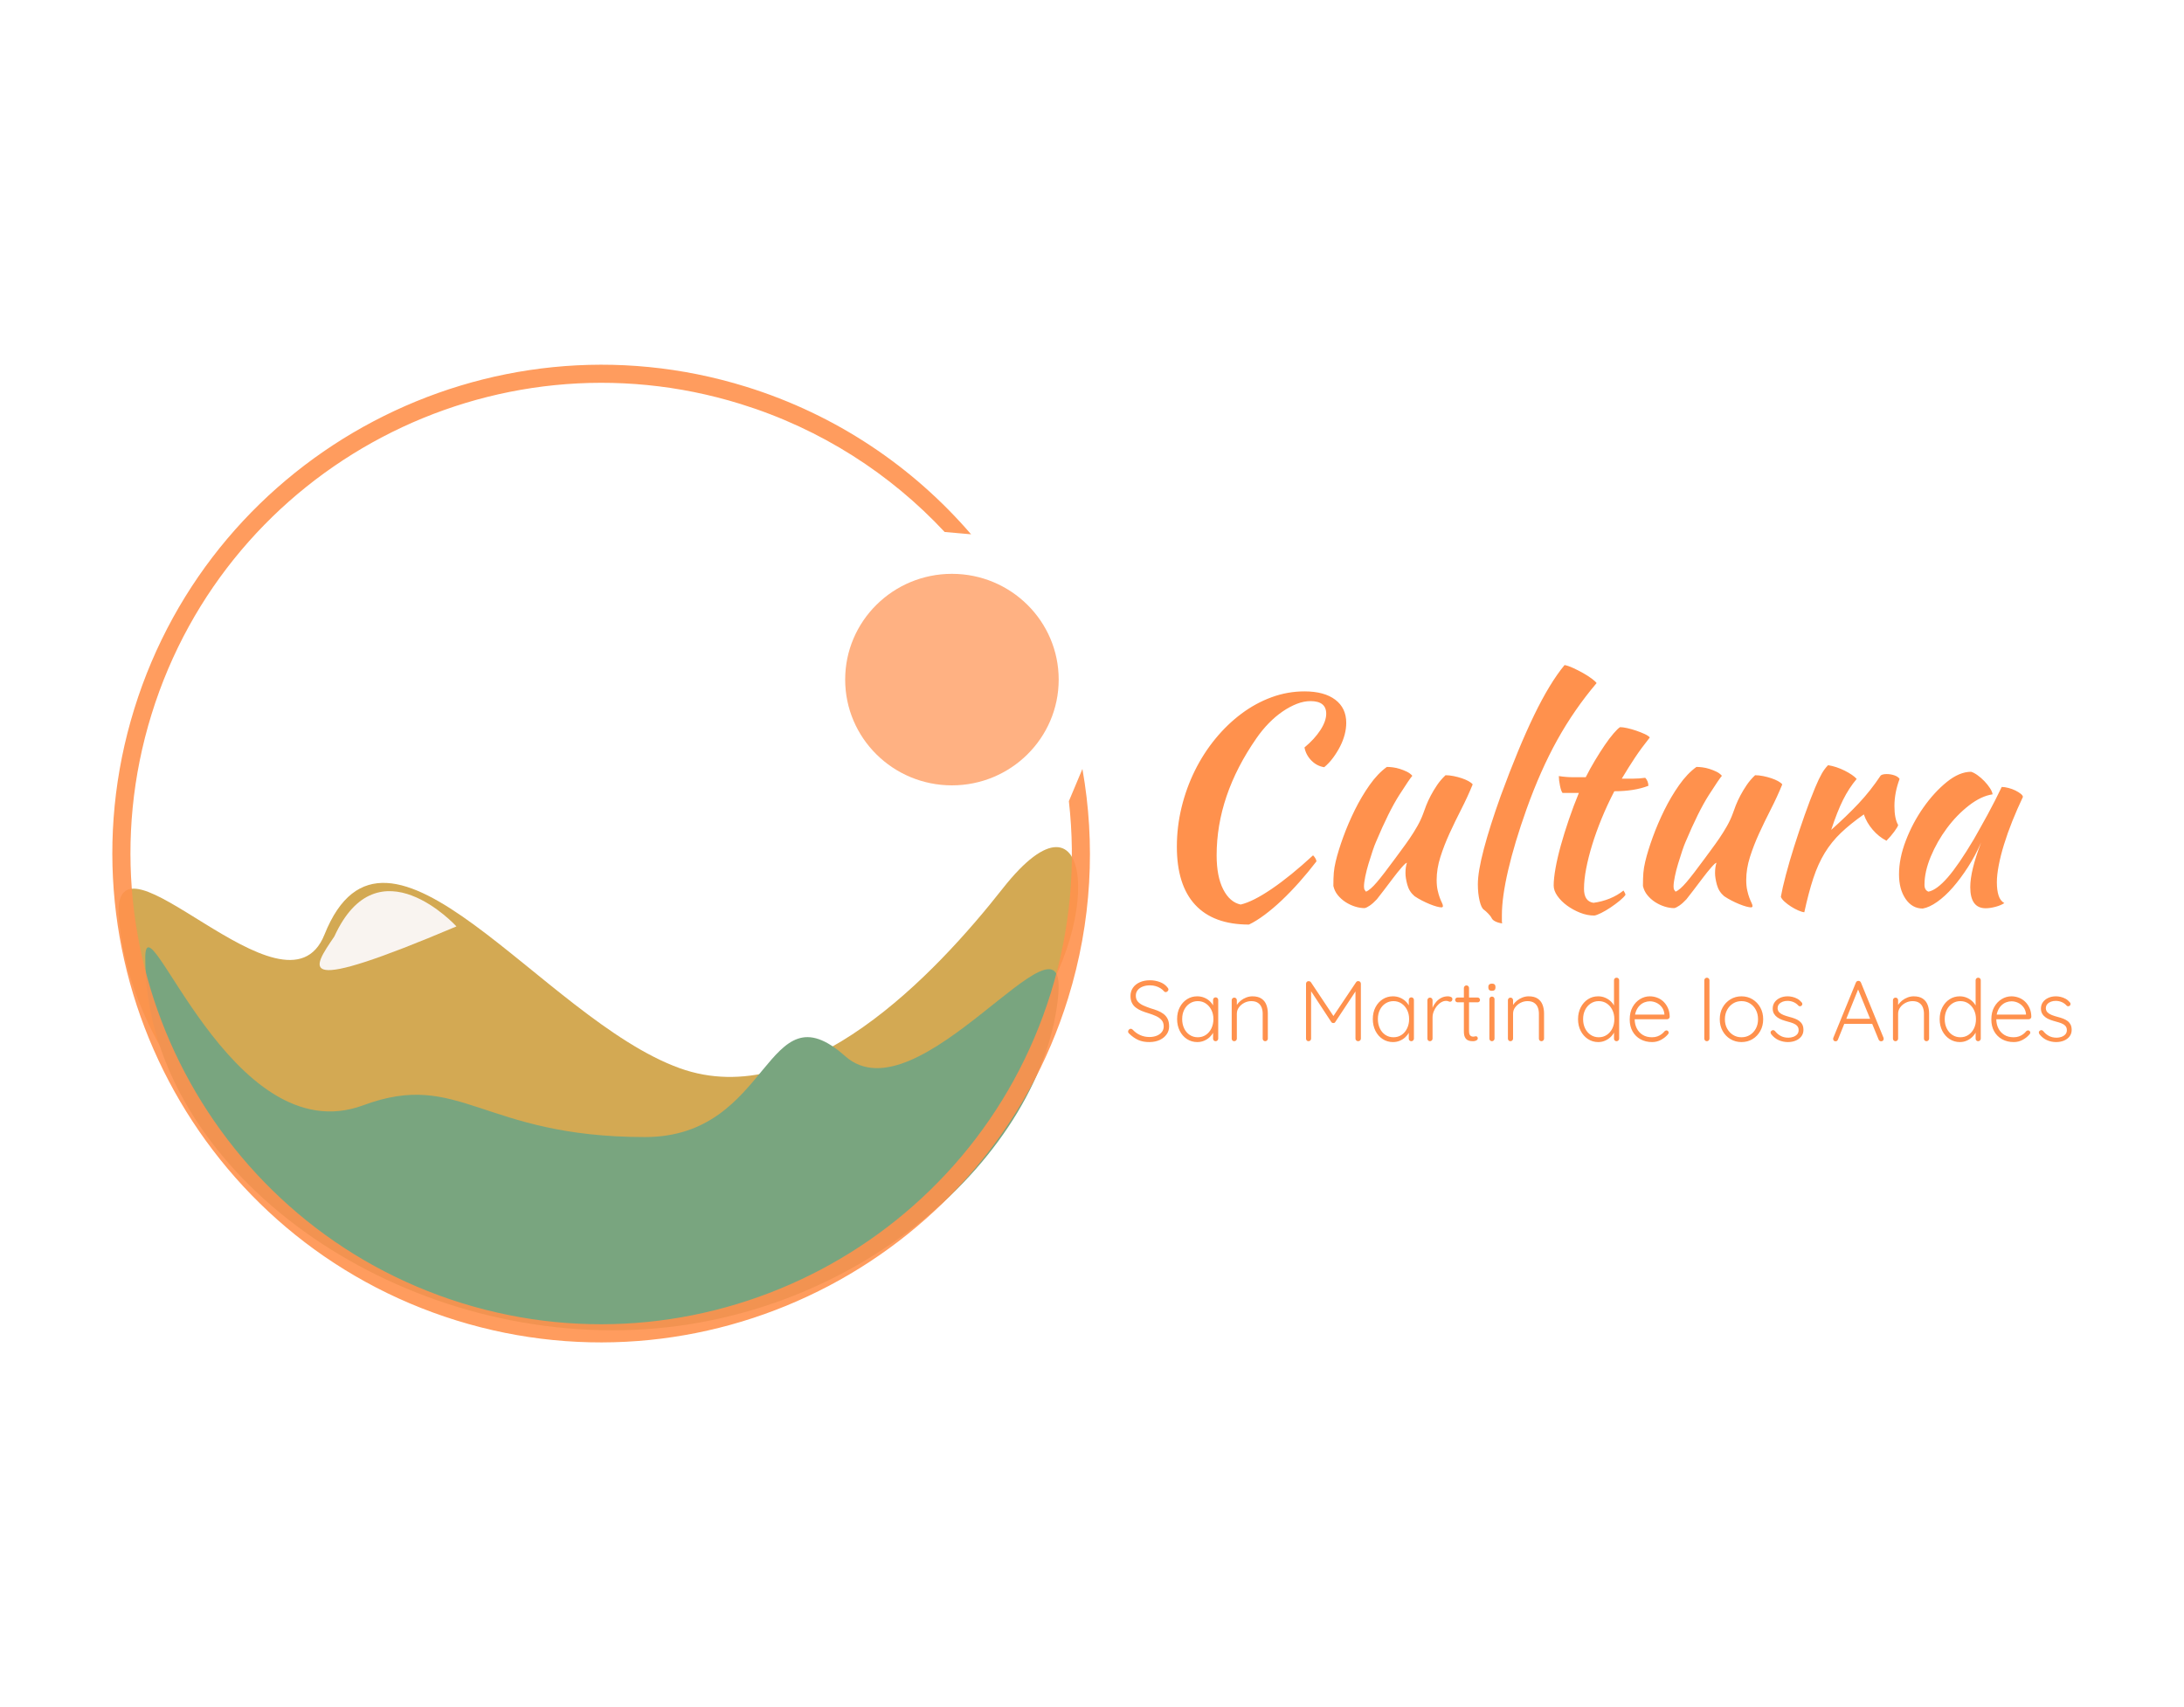 <?xml version="1.0" encoding="UTF-8" standalone="no"?><!-- Generator: Gravit.io --><svg xmlns="http://www.w3.org/2000/svg" xmlns:xlink="http://www.w3.org/1999/xlink" style="isolation:isolate" viewBox="0 0 458 358" width="458pt" height="358pt"><defs><clipPath id="_clipPath_k1EMVyZBDSMYDp06ik3upRyvNfZ8wkQZ"><rect width="458" height="358"/></clipPath></defs><g clip-path="url(#_clipPath_k1EMVyZBDSMYDp06ik3upRyvNfZ8wkQZ)"><g><g><path d=" M 24.92 192.423 C 27.754 228.747 69.013 269.993 121.848 269.993 C 174.684 269.993 185.299 252.052 214.272 216.247 C 231.593 194.84 229.569 161.78 210.261 186.35 C 196.281 204.126 168.75 233.479 142.522 224.002 C 113.637 213.577 81.07 163.425 68.039 196.004 C 59.941 216.234 23.212 170.598 24.92 192.423 Z " fill="rgb(200,148,40)" fill-opacity="0.8"/><path d=" M 221.965 208.263 C 219.232 241.374 179.428 278.975 128.465 278.975 C 77.502 278.975 30.462 242.854 30.462 200.887 C 30.462 187.122 48.39 242.095 76.187 231.783 C 96.493 224.256 101.01 238.451 135.259 238.451 C 161.993 238.451 160.387 206.53 177.239 221.485 C 192.523 235.048 223.597 188.362 221.952 208.263 L 221.965 208.263 Z " fill="rgb(121,165,127)"/><path d=" M 70.117 196.377 C 65.383 203.368 61.411 208.798 95.719 194.277 C 95.719 194.277 79.29 176.317 70.117 196.377 Z " fill="rgb(251,248,248)" fill-opacity="0.95"/><defs><filter id="BveCwTutkLDG6ELQrcC8MdhLqCbgl2xu" x="-200%" y="-200%" width="400%" height="400%" filterUnits="objectBoundingBox" color-interpolation-filters="sRGB"><feGaussianBlur xmlns="http://www.w3.org/2000/svg" in="SourceGraphic" stdDeviation="2.147"/><feOffset xmlns="http://www.w3.org/2000/svg" dx="0" dy="0" result="pf_100_offsetBlur"/><feFlood xmlns="http://www.w3.org/2000/svg" flood-color="#007F47" flood-opacity="0.65"/><feComposite xmlns="http://www.w3.org/2000/svg" in2="pf_100_offsetBlur" operator="in" result="pf_100_dropShadow"/><feBlend xmlns="http://www.w3.org/2000/svg" in="SourceGraphic" in2="pf_100_dropShadow" mode="normal"/></filter></defs><g filter="url(#BveCwTutkLDG6ELQrcC8MdhLqCbgl2xu)"><path d=" M 223.984 209.354 C 228.978 193.246 229.752 176.822 226.99 161.249 L 224.151 168.012 C 225.641 181.151 224.521 194.804 220.362 208.218 C 204.244 260.206 148.835 289.389 96.846 273.271 C 44.858 257.153 15.675 201.744 31.793 149.756 C 47.911 97.769 103.317 68.598 155.305 84.716 C 172.26 89.972 186.774 99.426 198.1 111.561 L 203.645 112.048 C 191.518 97.969 175.451 86.988 156.429 81.09 C 102.447 64.354 44.9 94.663 28.164 148.644 C 11.428 202.626 41.724 260.168 95.719 276.908 C 149.713 293.648 207.248 263.336 223.984 209.354 Z " fill="rgb(255,145,77)" fill-opacity="0.9"/></g><ellipse vector-effect="non-scaling-stroke" cx="199.627" cy="142.517" rx="22.388" ry="22.179" fill="rgb(255,145,77)" fill-opacity="0.7"/></g><g><defs><filter id="4kRfovoDUduszLjrt3zO8f1XYnUIygNd" x="-200%" y="-200%" width="400%" height="400%" filterUnits="objectBoundingBox" color-interpolation-filters="sRGB"><feGaussianBlur xmlns="http://www.w3.org/2000/svg" in="SourceGraphic" stdDeviation="1.288"/><feOffset xmlns="http://www.w3.org/2000/svg" dx="0" dy="0" result="pf_100_offsetBlur"/><feFlood xmlns="http://www.w3.org/2000/svg" flood-color="#007F47" flood-opacity="0.65"/><feComposite xmlns="http://www.w3.org/2000/svg" in2="pf_100_offsetBlur" operator="in" result="pf_100_dropShadow"/><feBlend xmlns="http://www.w3.org/2000/svg" in="SourceGraphic" in2="pf_100_dropShadow" mode="normal"/></filter></defs><g filter="url(#4kRfovoDUduszLjrt3zO8f1XYnUIygNd)"><path d=" M 246.797 177.549 L 246.797 177.549 L 246.797 177.549 Q 246.797 173.344 247.787 169.289 L 247.787 169.289 L 247.787 169.289 Q 248.777 165.234 250.577 161.599 L 250.577 161.599 L 250.577 161.599 Q 252.377 157.965 254.867 154.931 L 254.867 154.931 L 254.867 154.931 Q 257.357 151.897 260.327 149.675 L 260.327 149.675 L 260.327 149.675 Q 263.297 147.452 266.657 146.22 L 266.657 146.22 L 266.657 146.22 Q 270.017 144.989 273.557 144.989 L 273.557 144.989 L 273.557 144.989 Q 277.697 144.989 280.007 146.729 L 280.007 146.729 L 280.007 146.729 Q 282.317 148.469 282.317 151.589 L 282.317 151.589 L 282.317 151.589 Q 282.317 152.789 281.987 154.049 L 281.987 154.049 L 281.987 154.049 Q 281.657 155.309 281.027 156.539 L 281.027 156.539 L 281.027 156.539 Q 280.397 157.769 279.557 158.909 L 279.557 158.909 L 279.557 158.909 Q 278.717 160.049 277.697 160.889 L 277.697 160.889 L 277.697 160.889 Q 276.137 160.649 274.997 159.479 L 274.997 159.479 L 274.997 159.479 Q 273.857 158.309 273.557 156.749 L 273.557 156.749 L 273.557 156.749 Q 275.657 155.009 276.887 153.119 L 276.887 153.119 L 276.887 153.119 Q 278.117 151.229 278.117 149.669 L 278.117 149.669 L 278.117 149.669 Q 278.117 147.029 274.817 147.029 L 274.817 147.029 L 274.817 147.029 Q 273.437 147.029 271.967 147.599 L 271.967 147.599 L 271.967 147.599 Q 270.497 148.169 268.997 149.189 L 268.997 149.189 L 268.997 149.189 Q 267.497 150.209 266.087 151.649 L 266.087 151.649 L 266.087 151.649 Q 264.677 153.089 263.477 154.829 L 263.477 154.829 L 263.477 154.829 Q 255.137 166.829 255.137 179.369 L 255.137 179.369 L 255.137 179.369 Q 255.137 183.809 256.517 186.509 L 256.517 186.509 L 256.517 186.509 Q 257.897 189.209 260.177 189.689 L 260.177 189.689 L 260.177 189.689 Q 262.757 189.089 266.717 186.389 L 266.717 186.389 L 266.717 186.389 Q 270.677 183.689 275.357 179.369 L 275.357 179.369 L 275.357 179.369 Q 275.957 179.969 276.077 180.629 L 276.077 180.629 L 276.077 180.629 Q 274.337 182.898 272.477 184.989 L 272.477 184.989 L 272.477 184.989 Q 270.617 187.08 268.787 188.812 L 268.787 188.812 L 268.787 188.812 Q 266.957 190.544 265.187 191.858 L 265.187 191.858 L 265.187 191.858 Q 263.417 193.172 261.917 193.889 L 261.917 193.889 L 261.917 193.889 Q 254.477 193.889 250.637 189.744 L 250.637 189.744 L 250.637 189.744 Q 246.797 185.599 246.797 177.549 Z  M 296.657 187.949 L 296.657 187.949 L 296.657 187.949 Q 295.517 186.989 295.127 185.549 L 295.127 185.549 L 295.127 185.549 Q 294.737 184.109 294.737 183.089 L 294.737 183.089 L 294.737 183.089 Q 294.737 181.829 295.037 180.929 L 295.037 180.929 L 295.037 180.929 Q 294.797 180.929 293.957 181.886 L 293.957 181.886 L 293.957 181.886 Q 293.117 182.843 292.127 184.159 L 292.127 184.159 L 292.127 184.159 Q 291.137 185.474 290.177 186.73 L 290.177 186.73 L 290.177 186.73 Q 289.217 187.986 288.737 188.585 L 288.737 188.585 L 288.737 188.585 Q 287.957 189.422 287.267 189.9 L 287.267 189.9 L 287.267 189.9 Q 286.577 190.379 286.157 190.439 L 286.157 190.439 L 286.157 190.439 Q 285.197 190.439 284.147 190.107 L 284.147 190.107 L 284.147 190.107 Q 283.097 189.774 282.167 189.171 L 282.167 189.171 L 282.167 189.171 Q 281.237 188.567 280.547 187.721 L 280.547 187.721 L 280.547 187.721 Q 279.857 186.876 279.617 185.789 L 279.617 185.789 L 279.617 185.789 Q 279.617 184.109 279.707 183.029 L 279.707 183.029 L 279.707 183.029 Q 279.797 181.949 280.097 180.689 L 280.097 180.689 L 280.097 180.689 Q 280.637 178.409 281.687 175.529 L 281.687 175.529 L 281.687 175.529 Q 282.737 172.649 284.117 169.859 L 284.117 169.859 L 284.117 169.859 Q 285.497 167.069 287.207 164.639 L 287.207 164.639 L 287.207 164.639 Q 288.917 162.209 290.837 160.829 L 290.837 160.829 L 290.837 160.829 Q 291.377 160.829 292.097 160.919 L 292.097 160.919 L 292.097 160.919 Q 292.817 161.009 293.567 161.249 L 293.567 161.249 L 293.567 161.249 Q 294.317 161.489 295.007 161.819 L 295.007 161.819 L 295.007 161.819 Q 295.697 162.149 296.177 162.689 L 296.177 162.689 L 296.177 162.689 Q 295.637 163.289 293.447 166.709 L 293.447 166.709 L 293.447 166.709 Q 291.257 170.129 288.557 176.549 L 288.557 176.549 L 288.557 176.549 Q 288.257 177.209 287.837 178.469 L 287.837 178.469 L 287.837 178.469 Q 287.417 179.729 286.997 181.109 L 286.997 181.109 L 286.997 181.109 Q 286.577 182.489 286.307 183.809 L 286.307 183.809 L 286.307 183.809 Q 286.037 185.129 286.037 185.909 L 286.037 185.909 L 286.037 185.909 Q 286.037 186.389 286.187 186.629 L 286.187 186.629 L 286.187 186.629 Q 286.337 186.869 286.457 186.989 L 286.457 186.989 L 286.457 186.989 Q 287.357 186.629 288.737 185.009 L 288.737 185.009 L 288.737 185.009 Q 290.117 183.389 292.577 180.029 L 292.577 180.029 L 292.577 180.029 Q 293.177 179.189 293.987 178.109 L 293.987 178.109 L 293.987 178.109 Q 294.797 177.029 295.637 175.799 L 295.637 175.799 L 295.637 175.799 Q 296.477 174.569 297.227 173.249 L 297.227 173.249 L 297.227 173.249 Q 297.977 171.929 298.457 170.609 L 298.457 170.609 L 298.457 170.609 Q 298.697 169.889 299.087 168.899 L 299.087 168.899 L 299.087 168.899 Q 299.477 167.909 300.047 166.829 L 300.047 166.829 L 300.047 166.829 Q 300.617 165.749 301.367 164.639 L 301.367 164.639 L 301.367 164.639 Q 302.117 163.529 303.137 162.569 L 303.137 162.569 L 303.137 162.569 Q 303.917 162.569 304.817 162.749 L 304.817 162.749 L 304.817 162.749 Q 305.717 162.929 306.527 163.199 L 306.527 163.199 L 306.527 163.199 Q 307.337 163.469 307.937 163.799 L 307.937 163.799 L 307.937 163.799 Q 308.537 164.129 308.837 164.489 L 308.837 164.489 L 308.837 164.489 Q 307.757 167.129 306.437 169.709 L 306.437 169.709 L 306.437 169.709 Q 305.117 172.289 303.977 174.779 L 303.977 174.779 L 303.977 174.779 Q 302.837 177.269 302.057 179.729 L 302.057 179.729 L 302.057 179.729 Q 301.277 182.189 301.277 184.529 L 301.277 184.529 L 301.277 184.529 Q 301.277 185.789 301.487 186.719 L 301.487 186.719 L 301.487 186.719 Q 301.697 187.649 301.937 188.279 L 301.937 188.279 L 301.937 188.279 Q 302.177 188.909 302.387 189.329 L 302.387 189.329 L 302.387 189.329 Q 302.597 189.749 302.597 190.049 L 302.597 190.049 L 302.597 190.049 Q 302.597 190.109 302.477 190.229 L 302.477 190.229 L 302.477 190.229 Q 302.417 190.289 302.357 190.289 L 302.357 190.289 L 302.357 190.289 Q 301.937 190.289 301.277 190.109 L 301.277 190.109 L 301.277 190.109 Q 300.617 189.929 299.807 189.599 L 299.807 189.599 L 299.807 189.599 Q 298.997 189.269 298.187 188.849 L 298.187 188.849 L 298.187 188.849 Q 297.377 188.429 296.657 187.949 Z  M 309.917 185.429 L 309.917 185.429 L 309.917 185.429 Q 309.917 182.789 311.177 178.019 L 311.177 178.019 L 311.177 178.019 Q 312.437 173.249 314.717 166.889 L 314.717 166.889 L 314.717 166.889 Q 318.437 156.749 321.707 149.999 L 321.707 149.999 L 321.707 149.999 Q 324.977 143.249 328.097 139.469 L 328.097 139.469 L 328.097 139.469 Q 328.817 139.589 329.867 140.069 L 329.867 140.069 L 329.867 140.069 Q 330.917 140.549 331.937 141.119 L 331.937 141.119 L 331.937 141.119 Q 332.957 141.689 333.767 142.289 L 333.767 142.289 L 333.767 142.289 Q 334.577 142.889 334.817 143.249 L 334.817 143.249 L 334.817 143.249 Q 330.137 148.769 326.597 155.129 L 326.597 155.129 L 326.597 155.129 Q 323.057 161.489 320.117 169.709 L 320.117 169.709 L 320.117 169.709 Q 317.597 176.789 316.277 182.459 L 316.277 182.459 L 316.277 182.459 Q 314.957 188.129 314.957 191.909 L 314.957 191.909 L 314.957 191.909 Q 314.957 192.929 314.957 193.169 L 314.957 193.169 L 314.957 193.169 Q 314.957 193.409 315.017 193.649 L 315.017 193.649 L 315.017 193.649 Q 314.177 193.529 313.577 193.229 L 313.577 193.229 L 313.577 193.229 Q 312.977 192.929 312.797 192.509 L 312.797 192.509 L 312.797 192.509 Q 312.677 192.209 312.137 191.639 L 312.137 191.639 L 312.137 191.639 Q 311.597 191.069 311.177 190.769 L 311.177 190.769 L 311.177 190.769 Q 310.637 190.409 310.277 188.879 L 310.277 188.879 L 310.277 188.879 Q 309.917 187.349 309.917 185.429 Z  M 331.097 166.289 L 327.677 166.289 L 327.677 166.289 Q 327.377 165.929 327.137 164.759 L 327.137 164.759 L 327.137 164.759 Q 326.897 163.589 326.897 162.749 L 326.897 162.749 L 326.897 162.749 Q 328.457 162.989 329.897 162.989 L 329.897 162.989 L 329.897 162.989 Q 331.337 162.989 332.537 162.989 L 332.537 162.989 L 332.537 162.989 Q 333.437 161.209 334.487 159.459 L 334.487 159.459 L 334.487 159.459 Q 335.537 157.709 336.527 156.256 L 336.527 156.256 L 336.527 156.256 Q 337.517 154.802 338.387 153.794 L 338.387 153.794 L 338.387 153.794 Q 339.257 152.785 339.737 152.489 L 339.737 152.489 L 339.737 152.489 Q 340.337 152.489 341.267 152.699 L 341.267 152.699 L 341.267 152.699 Q 342.197 152.909 343.157 153.239 L 343.157 153.239 L 343.157 153.239 Q 344.117 153.569 344.897 153.929 L 344.897 153.929 L 344.897 153.929 Q 345.677 154.289 345.977 154.649 L 345.977 154.649 L 345.977 154.649 Q 344.177 156.913 342.887 158.85 L 342.887 158.85 L 342.887 158.85 Q 341.597 160.786 340.097 163.289 L 340.097 163.289 L 340.097 163.289 Q 341.297 163.289 342.527 163.289 L 342.527 163.289 L 342.527 163.289 Q 343.757 163.289 345.017 163.109 L 345.017 163.109 L 345.017 163.109 Q 345.317 163.409 345.497 163.859 L 345.497 163.859 L 345.497 163.859 Q 345.677 164.309 345.677 164.789 L 345.677 164.789 L 345.677 164.789 Q 342.737 165.929 338.537 165.929 L 338.537 165.929 L 338.537 165.929 Q 337.037 168.816 335.867 171.673 L 335.867 171.673 L 335.867 171.673 Q 334.697 174.531 333.887 177.178 L 333.887 177.178 L 333.887 177.178 Q 333.077 179.824 332.627 182.17 L 332.627 182.17 L 332.627 182.17 Q 332.177 184.516 332.177 186.381 L 332.177 186.381 L 332.177 186.381 Q 332.177 189.028 334.157 189.329 L 334.157 189.329 L 334.157 189.329 Q 335.957 189.089 337.577 188.429 L 337.577 188.429 L 337.577 188.429 Q 339.197 187.769 340.457 186.749 L 340.457 186.749 L 340.457 186.749 Q 340.817 187.289 340.877 187.649 L 340.877 187.649 L 340.877 187.649 Q 340.517 188.185 339.647 188.9 L 339.647 188.9 L 339.647 188.9 Q 338.777 189.615 337.757 190.3 L 337.757 190.3 L 337.757 190.3 Q 336.737 190.986 335.777 191.462 L 335.777 191.462 L 335.777 191.462 Q 334.817 191.939 334.337 191.999 L 334.337 191.999 L 334.337 191.999 Q 332.837 191.999 331.337 191.398 L 331.337 191.398 L 331.337 191.398 Q 329.837 190.797 328.607 189.896 L 328.607 189.896 L 328.607 189.896 Q 327.377 188.995 326.597 187.884 L 326.597 187.884 L 326.597 187.884 Q 325.817 186.773 325.817 185.691 L 325.817 185.691 L 325.817 185.691 Q 325.817 184.25 326.207 182.057 L 326.207 182.057 L 326.207 182.057 Q 326.597 179.865 327.317 177.282 L 327.317 177.282 L 327.317 177.282 Q 328.037 174.699 328.997 171.875 L 328.997 171.875 L 328.997 171.875 Q 329.957 169.052 331.097 166.289 L 331.097 166.289 Z  M 361.577 187.949 L 361.577 187.949 L 361.577 187.949 Q 360.437 186.989 360.047 185.549 L 360.047 185.549 L 360.047 185.549 Q 359.657 184.109 359.657 183.089 L 359.657 183.089 L 359.657 183.089 Q 359.657 181.829 359.957 180.929 L 359.957 180.929 L 359.957 180.929 Q 359.717 180.929 358.877 181.886 L 358.877 181.886 L 358.877 181.886 Q 358.037 182.843 357.047 184.159 L 357.047 184.159 L 357.047 184.159 Q 356.057 185.474 355.097 186.73 L 355.097 186.73 L 355.097 186.73 Q 354.137 187.986 353.657 188.585 L 353.657 188.585 L 353.657 188.585 Q 352.877 189.422 352.187 189.9 L 352.187 189.9 L 352.187 189.9 Q 351.497 190.379 351.077 190.439 L 351.077 190.439 L 351.077 190.439 Q 350.117 190.439 349.067 190.107 L 349.067 190.107 L 349.067 190.107 Q 348.017 189.774 347.087 189.171 L 347.087 189.171 L 347.087 189.171 Q 346.157 188.567 345.467 187.721 L 345.467 187.721 L 345.467 187.721 Q 344.777 186.876 344.537 185.789 L 344.537 185.789 L 344.537 185.789 Q 344.537 184.109 344.627 183.029 L 344.627 183.029 L 344.627 183.029 Q 344.717 181.949 345.017 180.689 L 345.017 180.689 L 345.017 180.689 Q 345.557 178.409 346.607 175.529 L 346.607 175.529 L 346.607 175.529 Q 347.657 172.649 349.037 169.859 L 349.037 169.859 L 349.037 169.859 Q 350.417 167.069 352.127 164.639 L 352.127 164.639 L 352.127 164.639 Q 353.837 162.209 355.757 160.829 L 355.757 160.829 L 355.757 160.829 Q 356.297 160.829 357.017 160.919 L 357.017 160.919 L 357.017 160.919 Q 357.737 161.009 358.487 161.249 L 358.487 161.249 L 358.487 161.249 Q 359.237 161.489 359.927 161.819 L 359.927 161.819 L 359.927 161.819 Q 360.617 162.149 361.097 162.689 L 361.097 162.689 L 361.097 162.689 Q 360.557 163.289 358.367 166.709 L 358.367 166.709 L 358.367 166.709 Q 356.177 170.129 353.477 176.549 L 353.477 176.549 L 353.477 176.549 Q 353.177 177.209 352.757 178.469 L 352.757 178.469 L 352.757 178.469 Q 352.337 179.729 351.917 181.109 L 351.917 181.109 L 351.917 181.109 Q 351.497 182.489 351.227 183.809 L 351.227 183.809 L 351.227 183.809 Q 350.957 185.129 350.957 185.909 L 350.957 185.909 L 350.957 185.909 Q 350.957 186.389 351.107 186.629 L 351.107 186.629 L 351.107 186.629 Q 351.257 186.869 351.377 186.989 L 351.377 186.989 L 351.377 186.989 Q 352.277 186.629 353.657 185.009 L 353.657 185.009 L 353.657 185.009 Q 355.037 183.389 357.497 180.029 L 357.497 180.029 L 357.497 180.029 Q 358.097 179.189 358.907 178.109 L 358.907 178.109 L 358.907 178.109 Q 359.717 177.029 360.557 175.799 L 360.557 175.799 L 360.557 175.799 Q 361.397 174.569 362.147 173.249 L 362.147 173.249 L 362.147 173.249 Q 362.897 171.929 363.377 170.609 L 363.377 170.609 L 363.377 170.609 Q 363.617 169.889 364.007 168.899 L 364.007 168.899 L 364.007 168.899 Q 364.397 167.909 364.967 166.829 L 364.967 166.829 L 364.967 166.829 Q 365.537 165.749 366.287 164.639 L 366.287 164.639 L 366.287 164.639 Q 367.037 163.529 368.057 162.569 L 368.057 162.569 L 368.057 162.569 Q 368.837 162.569 369.737 162.749 L 369.737 162.749 L 369.737 162.749 Q 370.637 162.929 371.447 163.199 L 371.447 163.199 L 371.447 163.199 Q 372.257 163.469 372.857 163.799 L 372.857 163.799 L 372.857 163.799 Q 373.457 164.129 373.757 164.489 L 373.757 164.489 L 373.757 164.489 Q 372.677 167.129 371.357 169.709 L 371.357 169.709 L 371.357 169.709 Q 370.037 172.289 368.897 174.779 L 368.897 174.779 L 368.897 174.779 Q 367.757 177.269 366.977 179.729 L 366.977 179.729 L 366.977 179.729 Q 366.197 182.189 366.197 184.529 L 366.197 184.529 L 366.197 184.529 Q 366.197 185.789 366.407 186.719 L 366.407 186.719 L 366.407 186.719 Q 366.617 187.649 366.857 188.279 L 366.857 188.279 L 366.857 188.279 Q 367.097 188.909 367.307 189.329 L 367.307 189.329 L 367.307 189.329 Q 367.517 189.749 367.517 190.049 L 367.517 190.049 L 367.517 190.049 Q 367.517 190.109 367.397 190.229 L 367.397 190.229 L 367.397 190.229 Q 367.337 190.289 367.277 190.289 L 367.277 190.289 L 367.277 190.289 Q 366.857 190.289 366.197 190.109 L 366.197 190.109 L 366.197 190.109 Q 365.537 189.929 364.727 189.599 L 364.727 189.599 L 364.727 189.599 Q 363.917 189.269 363.107 188.849 L 363.107 188.849 L 363.107 188.849 Q 362.297 188.429 361.577 187.949 Z  M 373.457 188.069 L 373.457 188.069 L 373.457 188.069 Q 373.757 186.329 374.507 183.479 L 374.507 183.479 L 374.507 183.479 Q 375.257 180.629 376.277 177.419 L 376.277 177.419 L 376.277 177.419 Q 377.297 174.209 378.437 170.969 L 378.437 170.969 L 378.437 170.969 Q 379.577 167.729 380.657 165.149 L 380.657 165.149 L 380.657 165.149 Q 381.437 163.289 382.037 162.239 L 382.037 162.239 L 382.037 162.239 Q 382.637 161.189 383.357 160.469 L 383.357 160.469 L 383.357 160.469 Q 384.197 160.589 385.097 160.889 L 385.097 160.889 L 385.097 160.889 Q 385.997 161.189 386.837 161.609 L 386.837 161.609 L 386.837 161.609 Q 387.677 162.029 388.337 162.479 L 388.337 162.479 L 388.337 162.479 Q 388.997 162.929 389.357 163.349 L 389.357 163.349 L 389.357 163.349 Q 387.737 165.269 386.507 167.729 L 386.507 167.729 L 386.507 167.729 Q 385.277 170.189 384.017 174.029 L 384.017 174.029 L 384.017 174.029 Q 387.257 171.149 389.747 168.509 L 389.747 168.509 L 389.747 168.509 Q 392.237 165.869 394.397 162.629 L 394.397 162.629 L 394.397 162.629 Q 394.757 162.329 395.657 162.329 L 395.657 162.329 L 395.657 162.329 Q 396.497 162.329 397.277 162.599 L 397.277 162.599 L 397.277 162.599 Q 398.057 162.869 398.357 163.349 L 398.357 163.349 L 398.357 163.349 Q 397.277 166.229 397.277 169.049 L 397.277 169.049 L 397.277 169.049 Q 397.277 171.689 398.057 173.009 L 398.057 173.009 L 398.057 173.009 Q 397.997 173.369 397.247 174.389 L 397.247 174.389 L 397.247 174.389 Q 396.497 175.409 395.597 176.309 L 395.597 176.309 L 395.597 176.309 Q 393.977 175.469 392.717 173.999 L 392.717 173.999 L 392.717 173.999 Q 391.457 172.529 390.857 170.789 L 390.857 170.789 L 390.857 170.789 Q 388.037 172.769 386.057 174.659 L 386.057 174.659 L 386.057 174.659 Q 384.077 176.549 382.667 178.859 L 382.667 178.859 L 382.667 178.859 Q 381.257 181.169 380.267 184.169 L 380.267 184.169 L 380.267 184.169 Q 379.277 187.169 378.377 191.309 L 378.377 191.309 L 378.377 191.309 Q 377.837 191.249 377.087 190.919 L 377.087 190.919 L 377.087 190.919 Q 376.337 190.589 375.587 190.109 L 375.587 190.109 L 375.587 190.109 Q 374.837 189.629 374.237 189.089 L 374.237 189.089 L 374.237 189.089 Q 373.637 188.549 373.457 188.069 Z  M 419.777 165.029 L 419.777 165.029 L 419.777 165.029 Q 420.377 165.029 421.187 165.239 L 421.187 165.239 L 421.187 165.239 Q 421.997 165.449 422.657 165.779 L 422.657 165.779 L 422.657 165.779 Q 423.317 166.109 423.767 166.469 L 423.767 166.469 L 423.767 166.469 Q 424.217 166.829 424.217 167.129 L 424.217 167.129 L 424.217 167.129 Q 423.017 169.649 421.997 172.199 L 421.997 172.199 L 421.997 172.199 Q 420.977 174.749 420.257 177.089 L 420.257 177.089 L 420.257 177.089 Q 419.537 179.429 419.147 181.469 L 419.147 181.469 L 419.147 181.469 Q 418.757 183.509 418.757 185.009 L 418.757 185.009 L 418.757 185.009 Q 418.757 186.689 419.117 187.799 L 419.117 187.799 L 419.117 187.799 Q 419.477 188.909 420.317 189.389 L 420.317 189.389 L 420.317 189.389 Q 419.597 189.869 418.457 190.169 L 418.457 190.169 L 418.457 190.169 Q 417.317 190.469 416.417 190.469 L 416.417 190.469 L 416.417 190.469 Q 413.177 190.469 413.177 186.029 L 413.177 186.029 L 413.177 186.029 Q 413.177 182.609 415.457 176.669 L 415.457 176.669 L 415.457 176.669 Q 414.257 179.417 412.697 181.836 L 412.697 181.836 L 412.697 181.836 Q 411.137 184.256 409.517 186.108 L 409.517 186.108 L 409.517 186.108 Q 407.897 187.96 406.247 189.125 L 406.247 189.125 L 406.247 189.125 Q 404.597 190.29 403.217 190.529 L 403.217 190.529 L 403.217 190.529 Q 400.997 190.529 399.617 188.51 L 399.617 188.51 L 399.617 188.51 Q 398.237 186.492 398.237 183.359 L 398.237 183.359 L 398.237 183.359 Q 398.237 179.985 399.677 176.249 L 399.677 176.249 L 399.677 176.249 Q 401.117 172.513 403.367 169.32 L 403.367 169.32 L 403.367 169.32 Q 405.617 166.127 408.257 163.988 L 408.257 163.988 L 408.257 163.988 Q 410.897 161.849 413.357 161.849 L 413.357 161.849 L 413.357 161.849 Q 413.957 162.028 414.707 162.567 L 414.707 162.567 L 414.707 162.567 Q 415.457 163.106 416.147 163.824 L 416.147 163.824 L 416.147 163.824 Q 416.837 164.542 417.317 165.291 L 417.317 165.291 L 417.317 165.291 Q 417.797 166.039 417.857 166.577 L 417.857 166.577 L 417.857 166.577 Q 415.457 166.937 412.907 168.912 L 412.907 168.912 L 412.907 168.912 Q 410.357 170.887 408.287 173.671 L 408.287 173.671 L 408.287 173.671 Q 406.217 176.454 404.897 179.626 L 404.897 179.626 L 404.897 179.626 Q 403.577 182.799 403.577 185.552 L 403.577 185.552 L 403.577 185.552 Q 403.577 186.689 404.417 186.989 L 404.417 186.989 L 404.417 186.989 Q 406.157 186.629 408.437 184.019 L 408.437 184.019 L 408.437 184.019 Q 410.717 181.409 413.957 175.949 L 413.957 175.949 L 413.957 175.949 Q 414.557 174.869 415.307 173.549 L 415.307 173.549 L 415.307 173.549 Q 416.057 172.229 416.837 170.789 L 416.837 170.789 L 416.837 170.789 Q 417.617 169.349 418.367 167.879 L 418.367 167.879 L 418.367 167.879 Q 419.117 166.409 419.777 165.029 Z " fill="rgb(255,145,77)"/></g><defs><filter id="UJttOenjHCjvnUC1jMUKbvobFxX8Lrcx" x="-200%" y="-200%" width="400%" height="400%" filterUnits="objectBoundingBox" color-interpolation-filters="sRGB"><feGaussianBlur xmlns="http://www.w3.org/2000/svg" in="SourceGraphic" stdDeviation="2.147"/><feOffset xmlns="http://www.w3.org/2000/svg" dx="0" dy="0" result="pf_100_offsetBlur"/><feFlood xmlns="http://www.w3.org/2000/svg" flood-color="#007F47" flood-opacity="0.65"/><feComposite xmlns="http://www.w3.org/2000/svg" in2="pf_100_offsetBlur" operator="in" result="pf_100_dropShadow"/><feBlend xmlns="http://www.w3.org/2000/svg" in="SourceGraphic" in2="pf_100_dropShadow" mode="normal"/></filter></defs><g filter="url(#UJttOenjHCjvnUC1jMUKbvobFxX8Lrcx)"><path d=" M 389.48 207.065 L 389.804 207.137 L 385.43 218.009 L 385.43 218.009 Q 385.358 218.189 385.232 218.279 L 385.232 218.279 L 385.232 218.279 Q 385.106 218.369 384.944 218.369 L 384.944 218.369 L 384.944 218.369 Q 384.692 218.369 384.566 218.234 L 384.566 218.234 L 384.566 218.234 Q 384.44 218.099 384.422 217.901 L 384.422 217.901 L 384.422 217.901 Q 384.404 217.811 384.44 217.685 L 384.44 217.685 L 389.192 206.057 L 389.192 206.057 Q 389.282 205.859 389.417 205.778 L 389.417 205.778 L 389.417 205.778 Q 389.552 205.697 389.732 205.697 L 389.732 205.697 L 389.732 205.697 Q 389.912 205.697 390.047 205.796 L 390.047 205.796 L 390.047 205.796 Q 390.182 205.895 390.254 206.057 L 390.254 206.057 L 394.988 217.631 L 394.988 217.631 Q 395.024 217.739 395.024 217.847 L 395.024 217.847 L 395.024 217.847 Q 395.024 218.099 394.862 218.234 L 394.862 218.234 L 394.862 218.234 Q 394.7 218.369 394.484 218.369 L 394.484 218.369 L 394.484 218.369 Q 394.304 218.369 394.169 218.27 L 394.169 218.27 L 394.169 218.27 Q 394.034 218.171 393.962 218.009 L 393.962 218.009 L 389.48 207.065 Z  M 392.72 214.715 L 386.474 214.715 L 386.924 213.653 L 392.504 213.653 L 392.72 214.715 Z  M 401.306 208.937 L 401.306 208.937 L 401.306 208.937 Q 402.494 208.937 403.205 209.414 L 403.205 209.414 L 403.205 209.414 Q 403.916 209.891 404.231 210.71 L 404.231 210.71 L 404.231 210.71 Q 404.546 211.529 404.546 212.519 L 404.546 212.519 L 404.546 217.811 L 404.546 217.811 Q 404.546 218.027 404.384 218.189 L 404.384 218.189 L 404.384 218.189 Q 404.222 218.351 404.006 218.351 L 404.006 218.351 L 404.006 218.351 Q 403.754 218.351 403.61 218.189 L 403.61 218.189 L 403.61 218.189 Q 403.466 218.027 403.466 217.811 L 403.466 217.811 L 403.466 212.573 L 403.466 212.573 Q 403.466 211.853 403.232 211.259 L 403.232 211.259 L 403.232 211.259 Q 402.998 210.665 402.467 210.305 L 402.467 210.305 L 402.467 210.305 Q 401.936 209.945 401.072 209.945 L 401.072 209.945 L 401.072 209.945 Q 400.298 209.945 399.605 210.305 L 399.605 210.305 L 399.605 210.305 Q 398.912 210.665 398.48 211.259 L 398.48 211.259 L 398.48 211.259 Q 398.048 211.853 398.048 212.573 L 398.048 212.573 L 398.048 217.811 L 398.048 217.811 Q 398.048 218.027 397.886 218.189 L 397.886 218.189 L 397.886 218.189 Q 397.724 218.351 397.508 218.351 L 397.508 218.351 L 397.508 218.351 Q 397.256 218.351 397.112 218.189 L 397.112 218.189 L 397.112 218.189 Q 396.968 218.027 396.968 217.811 L 396.968 217.811 L 396.968 209.747 L 396.968 209.747 Q 396.968 209.531 397.121 209.369 L 397.121 209.369 L 397.121 209.369 Q 397.274 209.207 397.508 209.207 L 397.508 209.207 L 397.508 209.207 Q 397.742 209.207 397.895 209.369 L 397.895 209.369 L 397.895 209.369 Q 398.048 209.531 398.048 209.747 L 398.048 209.747 L 398.048 211.259 L 397.634 211.907 L 397.634 211.907 Q 397.67 211.331 398.003 210.8 L 398.003 210.8 L 398.003 210.8 Q 398.336 210.269 398.858 209.846 L 398.858 209.846 L 398.858 209.846 Q 399.38 209.423 400.019 209.18 L 400.019 209.18 L 400.019 209.18 Q 400.658 208.937 401.306 208.937 Z  M 414.842 205.031 L 414.842 205.031 L 414.842 205.031 Q 415.076 205.031 415.229 205.184 L 415.229 205.184 L 415.229 205.184 Q 415.382 205.337 415.382 205.571 L 415.382 205.571 L 415.382 217.811 L 415.382 217.811 Q 415.382 218.027 415.22 218.189 L 415.22 218.189 L 415.22 218.189 Q 415.058 218.351 414.842 218.351 L 414.842 218.351 L 414.842 218.351 Q 414.59 218.351 414.446 218.189 L 414.446 218.189 L 414.446 218.189 Q 414.302 218.027 414.302 217.811 L 414.302 217.811 L 414.302 215.669 L 414.608 215.417 L 414.608 215.417 Q 414.608 215.921 414.338 216.47 L 414.338 216.47 L 414.338 216.47 Q 414.068 217.019 413.573 217.487 L 413.573 217.487 L 413.573 217.487 Q 413.078 217.955 412.421 218.243 L 412.421 218.243 L 412.421 218.243 Q 411.764 218.531 410.99 218.531 L 410.99 218.531 L 410.99 218.531 Q 409.802 218.531 408.839 217.901 L 408.839 217.901 L 408.839 217.901 Q 407.876 217.271 407.318 216.191 L 407.318 216.191 L 407.318 216.191 Q 406.76 215.111 406.76 213.725 L 406.76 213.725 L 406.76 213.725 Q 406.76 212.357 407.318 211.268 L 407.318 211.268 L 407.318 211.268 Q 407.876 210.179 408.83 209.558 L 408.83 209.558 L 408.83 209.558 Q 409.784 208.937 410.972 208.937 L 410.972 208.937 L 410.972 208.937 Q 411.728 208.937 412.394 209.207 L 412.394 209.207 L 412.394 209.207 Q 413.06 209.477 413.573 209.945 L 413.573 209.945 L 413.573 209.945 Q 414.086 210.413 414.383 211.016 L 414.383 211.016 L 414.383 211.016 Q 414.68 211.619 414.68 212.267 L 414.68 212.267 L 414.302 211.997 L 414.302 205.571 L 414.302 205.571 Q 414.302 205.355 414.446 205.193 L 414.446 205.193 L 414.446 205.193 Q 414.59 205.031 414.842 205.031 Z  M 411.098 217.523 L 411.098 217.523 L 411.098 217.523 Q 412.052 217.523 412.79 217.028 L 412.79 217.028 L 412.79 217.028 Q 413.528 216.533 413.951 215.678 L 413.951 215.678 L 413.951 215.678 Q 414.374 214.823 414.374 213.725 L 414.374 213.725 L 414.374 213.725 Q 414.374 212.645 413.951 211.79 L 413.951 211.79 L 413.951 211.79 Q 413.528 210.935 412.79 210.44 L 412.79 210.44 L 412.79 210.44 Q 412.052 209.945 411.098 209.945 L 411.098 209.945 L 411.098 209.945 Q 410.162 209.945 409.415 210.44 L 409.415 210.44 L 409.415 210.44 Q 408.668 210.935 408.245 211.79 L 408.245 211.79 L 408.245 211.79 Q 407.822 212.645 407.822 213.725 L 407.822 213.725 L 407.822 213.725 Q 407.822 214.805 408.245 215.669 L 408.245 215.669 L 408.245 215.669 Q 408.668 216.533 409.415 217.028 L 409.415 217.028 L 409.415 217.028 Q 410.162 217.523 411.098 217.523 Z  M 422.294 218.531 L 422.294 218.531 L 422.294 218.531 Q 420.908 218.531 419.846 217.937 L 419.846 217.937 L 419.846 217.937 Q 418.784 217.343 418.19 216.281 L 418.19 216.281 L 418.19 216.281 Q 417.596 215.219 417.596 213.797 L 417.596 213.797 L 417.596 213.797 Q 417.596 212.267 418.199 211.187 L 418.199 211.187 L 418.199 211.187 Q 418.802 210.107 419.765 209.522 L 419.765 209.522 L 419.765 209.522 Q 420.728 208.937 421.808 208.937 L 421.808 208.937 L 421.808 208.937 Q 422.6 208.937 423.347 209.216 L 423.347 209.216 L 423.347 209.216 Q 424.094 209.495 424.67 210.044 L 424.67 210.044 L 424.67 210.044 Q 425.246 210.593 425.606 211.385 L 425.606 211.385 L 425.606 211.385 Q 425.966 212.177 425.984 213.221 L 425.984 213.221 L 425.984 213.221 Q 425.984 213.437 425.822 213.59 L 425.822 213.59 L 425.822 213.59 Q 425.66 213.743 425.444 213.743 L 425.444 213.743 L 418.226 213.743 L 418.01 212.771 L 425.102 212.771 L 424.868 212.987 L 424.868 212.627 L 424.868 212.627 Q 424.778 211.781 424.31 211.187 L 424.31 211.187 L 424.31 211.187 Q 423.842 210.593 423.185 210.287 L 423.185 210.287 L 423.185 210.287 Q 422.528 209.981 421.808 209.981 L 421.808 209.981 L 421.808 209.981 Q 421.268 209.981 420.701 210.197 L 420.701 210.197 L 420.701 210.197 Q 420.134 210.413 419.675 210.872 L 419.675 210.872 L 419.675 210.872 Q 419.216 211.331 418.928 212.042 L 418.928 212.042 L 418.928 212.042 Q 418.64 212.753 418.64 213.725 L 418.64 213.725 L 418.64 213.725 Q 418.64 214.787 419.072 215.651 L 419.072 215.651 L 419.072 215.651 Q 419.504 216.515 420.314 217.019 L 420.314 217.019 L 420.314 217.019 Q 421.124 217.523 422.276 217.523 L 422.276 217.523 L 422.276 217.523 Q 422.888 217.523 423.392 217.343 L 423.392 217.343 L 423.392 217.343 Q 423.896 217.163 424.283 216.866 L 424.283 216.866 L 424.283 216.866 Q 424.67 216.569 424.922 216.245 L 424.922 216.245 L 424.922 216.245 Q 425.12 216.083 425.3 216.083 L 425.3 216.083 L 425.3 216.083 Q 425.498 216.083 425.633 216.227 L 425.633 216.227 L 425.633 216.227 Q 425.768 216.371 425.768 216.551 L 425.768 216.551 L 425.768 216.551 Q 425.768 216.767 425.588 216.929 L 425.588 216.929 L 425.588 216.929 Q 425.048 217.577 424.184 218.054 L 424.184 218.054 L 424.184 218.054 Q 423.32 218.531 422.294 218.531 Z  M 427.694 216.893 L 427.694 216.893 L 427.694 216.893 Q 427.55 216.677 427.559 216.47 L 427.559 216.47 L 427.559 216.47 Q 427.568 216.263 427.784 216.137 L 427.784 216.137 L 427.784 216.137 Q 427.928 216.011 428.117 216.029 L 428.117 216.029 L 428.117 216.029 Q 428.306 216.047 428.468 216.209 L 428.468 216.209 L 428.468 216.209 Q 428.954 216.839 429.647 217.226 L 429.647 217.226 L 429.647 217.226 Q 430.34 217.613 431.294 217.613 L 431.294 217.613 L 431.294 217.613 Q 431.798 217.613 432.293 217.442 L 432.293 217.442 L 432.293 217.442 Q 432.788 217.271 433.112 216.92 L 433.112 216.92 L 433.112 216.92 Q 433.436 216.569 433.436 216.029 L 433.436 216.029 L 433.436 216.029 Q 433.436 215.471 433.112 215.129 L 433.112 215.129 L 433.112 215.129 Q 432.788 214.787 432.275 214.589 L 432.275 214.589 L 432.275 214.589 Q 431.762 214.391 431.186 214.247 L 431.186 214.247 L 431.186 214.247 Q 430.574 214.085 429.998 213.878 L 429.998 213.878 L 429.998 213.878 Q 429.422 213.671 428.981 213.356 L 428.981 213.356 L 428.981 213.356 Q 428.54 213.041 428.27 212.591 L 428.27 212.591 L 428.27 212.591 Q 428 212.141 428 211.493 L 428 211.493 L 428 211.493 Q 428 210.737 428.414 210.161 L 428.414 210.161 L 428.414 210.161 Q 428.828 209.585 429.539 209.261 L 429.539 209.261 L 429.539 209.261 Q 430.25 208.937 431.15 208.937 L 431.15 208.937 L 431.15 208.937 Q 431.6 208.937 432.122 209.054 L 432.122 209.054 L 432.122 209.054 Q 432.644 209.171 433.148 209.441 L 433.148 209.441 L 433.148 209.441 Q 433.652 209.711 434.048 210.179 L 434.048 210.179 L 434.048 210.179 Q 434.21 210.341 434.21 210.548 L 434.21 210.548 L 434.21 210.548 Q 434.21 210.755 434.03 210.917 L 434.03 210.917 L 434.03 210.917 Q 433.886 211.025 433.697 211.025 L 433.697 211.025 L 433.697 211.025 Q 433.508 211.025 433.382 210.881 L 433.382 210.881 L 433.382 210.881 Q 432.95 210.395 432.356 210.143 L 432.356 210.143 L 432.356 210.143 Q 431.762 209.891 431.078 209.891 L 431.078 209.891 L 431.078 209.891 Q 430.556 209.891 430.097 210.062 L 430.097 210.062 L 430.097 210.062 Q 429.638 210.233 429.332 210.575 L 429.332 210.575 L 429.332 210.575 Q 429.026 210.917 429.026 211.475 L 429.026 211.475 L 429.026 211.475 Q 429.062 211.997 429.395 212.321 L 429.395 212.321 L 429.395 212.321 Q 429.728 212.645 430.277 212.861 L 430.277 212.861 L 430.277 212.861 Q 430.826 213.077 431.51 213.257 L 431.51 213.257 L 431.51 213.257 Q 432.086 213.401 432.617 213.599 L 432.617 213.599 L 432.617 213.599 Q 433.148 213.797 433.553 214.094 L 433.553 214.094 L 433.553 214.094 Q 433.958 214.391 434.201 214.841 L 434.201 214.841 L 434.201 214.841 Q 434.444 215.291 434.444 215.975 L 434.444 215.975 L 434.444 215.975 Q 434.444 216.767 434.003 217.343 L 434.003 217.343 L 434.003 217.343 Q 433.562 217.919 432.824 218.225 L 432.824 218.225 L 432.824 218.225 Q 432.086 218.531 431.186 218.531 L 431.186 218.531 L 431.186 218.531 Q 430.214 218.531 429.305 218.153 L 429.305 218.153 L 429.305 218.153 Q 428.396 217.775 427.694 216.893 Z  M 358.484 205.571 L 358.484 217.811 L 358.484 217.811 Q 358.484 218.027 358.322 218.189 L 358.322 218.189 L 358.322 218.189 Q 358.16 218.351 357.944 218.351 L 357.944 218.351 L 357.944 218.351 Q 357.71 218.351 357.557 218.189 L 357.557 218.189 L 357.557 218.189 Q 357.404 218.027 357.404 217.811 L 357.404 217.811 L 357.404 205.571 L 357.404 205.571 Q 357.404 205.355 357.566 205.193 L 357.566 205.193 L 357.566 205.193 Q 357.728 205.031 357.944 205.031 L 357.944 205.031 L 357.944 205.031 Q 358.178 205.031 358.331 205.193 L 358.331 205.193 L 358.331 205.193 Q 358.484 205.355 358.484 205.571 L 358.484 205.571 Z  M 369.752 213.743 L 369.752 213.743 L 369.752 213.743 Q 369.752 215.111 369.149 216.2 L 369.149 216.2 L 369.149 216.2 Q 368.546 217.289 367.52 217.91 L 367.52 217.91 L 367.52 217.91 Q 366.494 218.531 365.198 218.531 L 365.198 218.531 L 365.198 218.531 Q 363.92 218.531 362.885 217.91 L 362.885 217.91 L 362.885 217.91 Q 361.85 217.289 361.247 216.2 L 361.247 216.2 L 361.247 216.2 Q 360.644 215.111 360.644 213.743 L 360.644 213.743 L 360.644 213.743 Q 360.644 212.357 361.247 211.277 L 361.247 211.277 L 361.247 211.277 Q 361.85 210.197 362.885 209.567 L 362.885 209.567 L 362.885 209.567 Q 363.92 208.937 365.198 208.937 L 365.198 208.937 L 365.198 208.937 Q 366.494 208.937 367.52 209.567 L 367.52 209.567 L 367.52 209.567 Q 368.546 210.197 369.149 211.277 L 369.149 211.277 L 369.149 211.277 Q 369.752 212.357 369.752 213.743 Z  M 368.672 213.743 L 368.672 213.743 L 368.672 213.743 Q 368.672 212.645 368.222 211.79 L 368.222 211.79 L 368.222 211.79 Q 367.772 210.935 366.989 210.44 L 366.989 210.44 L 366.989 210.44 Q 366.206 209.945 365.198 209.945 L 365.198 209.945 L 365.198 209.945 Q 364.208 209.945 363.425 210.44 L 363.425 210.44 L 363.425 210.44 Q 362.642 210.935 362.183 211.79 L 362.183 211.79 L 362.183 211.79 Q 361.724 212.645 361.724 213.743 L 361.724 213.743 L 361.724 213.743 Q 361.724 214.841 362.183 215.687 L 362.183 215.687 L 362.183 215.687 Q 362.642 216.533 363.425 217.028 L 363.425 217.028 L 363.425 217.028 Q 364.208 217.523 365.198 217.523 L 365.198 217.523 L 365.198 217.523 Q 366.206 217.523 366.989 217.028 L 366.989 217.028 L 366.989 217.028 Q 367.772 216.533 368.222 215.687 L 368.222 215.687 L 368.222 215.687 Q 368.672 214.841 368.672 213.743 Z  M 371.444 216.893 L 371.444 216.893 L 371.444 216.893 Q 371.3 216.677 371.309 216.47 L 371.309 216.47 L 371.309 216.47 Q 371.318 216.263 371.534 216.137 L 371.534 216.137 L 371.534 216.137 Q 371.678 216.011 371.867 216.029 L 371.867 216.029 L 371.867 216.029 Q 372.056 216.047 372.218 216.209 L 372.218 216.209 L 372.218 216.209 Q 372.704 216.839 373.397 217.226 L 373.397 217.226 L 373.397 217.226 Q 374.09 217.613 375.044 217.613 L 375.044 217.613 L 375.044 217.613 Q 375.548 217.613 376.043 217.442 L 376.043 217.442 L 376.043 217.442 Q 376.538 217.271 376.862 216.92 L 376.862 216.92 L 376.862 216.92 Q 377.186 216.569 377.186 216.029 L 377.186 216.029 L 377.186 216.029 Q 377.186 215.471 376.862 215.129 L 376.862 215.129 L 376.862 215.129 Q 376.538 214.787 376.025 214.589 L 376.025 214.589 L 376.025 214.589 Q 375.512 214.391 374.936 214.247 L 374.936 214.247 L 374.936 214.247 Q 374.324 214.085 373.748 213.878 L 373.748 213.878 L 373.748 213.878 Q 373.172 213.671 372.731 213.356 L 372.731 213.356 L 372.731 213.356 Q 372.29 213.041 372.02 212.591 L 372.02 212.591 L 372.02 212.591 Q 371.75 212.141 371.75 211.493 L 371.75 211.493 L 371.75 211.493 Q 371.75 210.737 372.164 210.161 L 372.164 210.161 L 372.164 210.161 Q 372.578 209.585 373.289 209.261 L 373.289 209.261 L 373.289 209.261 Q 374 208.937 374.9 208.937 L 374.9 208.937 L 374.9 208.937 Q 375.35 208.937 375.872 209.054 L 375.872 209.054 L 375.872 209.054 Q 376.394 209.171 376.898 209.441 L 376.898 209.441 L 376.898 209.441 Q 377.402 209.711 377.798 210.179 L 377.798 210.179 L 377.798 210.179 Q 377.96 210.341 377.96 210.548 L 377.96 210.548 L 377.96 210.548 Q 377.96 210.755 377.78 210.917 L 377.78 210.917 L 377.78 210.917 Q 377.636 211.025 377.447 211.025 L 377.447 211.025 L 377.447 211.025 Q 377.258 211.025 377.132 210.881 L 377.132 210.881 L 377.132 210.881 Q 376.7 210.395 376.106 210.143 L 376.106 210.143 L 376.106 210.143 Q 375.512 209.891 374.828 209.891 L 374.828 209.891 L 374.828 209.891 Q 374.306 209.891 373.847 210.062 L 373.847 210.062 L 373.847 210.062 Q 373.388 210.233 373.082 210.575 L 373.082 210.575 L 373.082 210.575 Q 372.776 210.917 372.776 211.475 L 372.776 211.475 L 372.776 211.475 Q 372.812 211.997 373.145 212.321 L 373.145 212.321 L 373.145 212.321 Q 373.478 212.645 374.027 212.861 L 374.027 212.861 L 374.027 212.861 Q 374.576 213.077 375.26 213.257 L 375.26 213.257 L 375.26 213.257 Q 375.836 213.401 376.367 213.599 L 376.367 213.599 L 376.367 213.599 Q 376.898 213.797 377.303 214.094 L 377.303 214.094 L 377.303 214.094 Q 377.708 214.391 377.951 214.841 L 377.951 214.841 L 377.951 214.841 Q 378.194 215.291 378.194 215.975 L 378.194 215.975 L 378.194 215.975 Q 378.194 216.767 377.753 217.343 L 377.753 217.343 L 377.753 217.343 Q 377.312 217.919 376.574 218.225 L 376.574 218.225 L 376.574 218.225 Q 375.836 218.531 374.936 218.531 L 374.936 218.531 L 374.936 218.531 Q 373.964 218.531 373.055 218.153 L 373.055 218.153 L 373.055 218.153 Q 372.146 217.775 371.444 216.893 Z  M 339.008 205.031 L 339.008 205.031 L 339.008 205.031 Q 339.242 205.031 339.395 205.184 L 339.395 205.184 L 339.395 205.184 Q 339.548 205.337 339.548 205.571 L 339.548 205.571 L 339.548 217.811 L 339.548 217.811 Q 339.548 218.027 339.386 218.189 L 339.386 218.189 L 339.386 218.189 Q 339.224 218.351 339.008 218.351 L 339.008 218.351 L 339.008 218.351 Q 338.756 218.351 338.612 218.189 L 338.612 218.189 L 338.612 218.189 Q 338.468 218.027 338.468 217.811 L 338.468 217.811 L 338.468 215.669 L 338.774 215.417 L 338.774 215.417 Q 338.774 215.921 338.504 216.47 L 338.504 216.47 L 338.504 216.47 Q 338.234 217.019 337.739 217.487 L 337.739 217.487 L 337.739 217.487 Q 337.244 217.955 336.587 218.243 L 336.587 218.243 L 336.587 218.243 Q 335.93 218.531 335.156 218.531 L 335.156 218.531 L 335.156 218.531 Q 333.968 218.531 333.005 217.901 L 333.005 217.901 L 333.005 217.901 Q 332.042 217.271 331.484 216.191 L 331.484 216.191 L 331.484 216.191 Q 330.926 215.111 330.926 213.725 L 330.926 213.725 L 330.926 213.725 Q 330.926 212.357 331.484 211.268 L 331.484 211.268 L 331.484 211.268 Q 332.042 210.179 332.996 209.558 L 332.996 209.558 L 332.996 209.558 Q 333.95 208.937 335.138 208.937 L 335.138 208.937 L 335.138 208.937 Q 335.894 208.937 336.56 209.207 L 336.56 209.207 L 336.56 209.207 Q 337.226 209.477 337.739 209.945 L 337.739 209.945 L 337.739 209.945 Q 338.252 210.413 338.549 211.016 L 338.549 211.016 L 338.549 211.016 Q 338.846 211.619 338.846 212.267 L 338.846 212.267 L 338.468 211.997 L 338.468 205.571 L 338.468 205.571 Q 338.468 205.355 338.612 205.193 L 338.612 205.193 L 338.612 205.193 Q 338.756 205.031 339.008 205.031 Z  M 335.264 217.523 L 335.264 217.523 L 335.264 217.523 Q 336.218 217.523 336.956 217.028 L 336.956 217.028 L 336.956 217.028 Q 337.694 216.533 338.117 215.678 L 338.117 215.678 L 338.117 215.678 Q 338.54 214.823 338.54 213.725 L 338.54 213.725 L 338.54 213.725 Q 338.54 212.645 338.117 211.79 L 338.117 211.79 L 338.117 211.79 Q 337.694 210.935 336.956 210.44 L 336.956 210.44 L 336.956 210.44 Q 336.218 209.945 335.264 209.945 L 335.264 209.945 L 335.264 209.945 Q 334.328 209.945 333.581 210.44 L 333.581 210.44 L 333.581 210.44 Q 332.834 210.935 332.411 211.79 L 332.411 211.79 L 332.411 211.79 Q 331.988 212.645 331.988 213.725 L 331.988 213.725 L 331.988 213.725 Q 331.988 214.805 332.411 215.669 L 332.411 215.669 L 332.411 215.669 Q 332.834 216.533 333.581 217.028 L 333.581 217.028 L 333.581 217.028 Q 334.328 217.523 335.264 217.523 Z  M 346.46 218.531 L 346.46 218.531 L 346.46 218.531 Q 345.074 218.531 344.012 217.937 L 344.012 217.937 L 344.012 217.937 Q 342.95 217.343 342.356 216.281 L 342.356 216.281 L 342.356 216.281 Q 341.762 215.219 341.762 213.797 L 341.762 213.797 L 341.762 213.797 Q 341.762 212.267 342.365 211.187 L 342.365 211.187 L 342.365 211.187 Q 342.968 210.107 343.931 209.522 L 343.931 209.522 L 343.931 209.522 Q 344.894 208.937 345.974 208.937 L 345.974 208.937 L 345.974 208.937 Q 346.766 208.937 347.513 209.216 L 347.513 209.216 L 347.513 209.216 Q 348.26 209.495 348.836 210.044 L 348.836 210.044 L 348.836 210.044 Q 349.412 210.593 349.772 211.385 L 349.772 211.385 L 349.772 211.385 Q 350.132 212.177 350.15 213.221 L 350.15 213.221 L 350.15 213.221 Q 350.15 213.437 349.988 213.59 L 349.988 213.59 L 349.988 213.59 Q 349.826 213.743 349.61 213.743 L 349.61 213.743 L 342.392 213.743 L 342.176 212.771 L 349.268 212.771 L 349.034 212.987 L 349.034 212.627 L 349.034 212.627 Q 348.944 211.781 348.476 211.187 L 348.476 211.187 L 348.476 211.187 Q 348.008 210.593 347.351 210.287 L 347.351 210.287 L 347.351 210.287 Q 346.694 209.981 345.974 209.981 L 345.974 209.981 L 345.974 209.981 Q 345.434 209.981 344.867 210.197 L 344.867 210.197 L 344.867 210.197 Q 344.3 210.413 343.841 210.872 L 343.841 210.872 L 343.841 210.872 Q 343.382 211.331 343.094 212.042 L 343.094 212.042 L 343.094 212.042 Q 342.806 212.753 342.806 213.725 L 342.806 213.725 L 342.806 213.725 Q 342.806 214.787 343.238 215.651 L 343.238 215.651 L 343.238 215.651 Q 343.67 216.515 344.48 217.019 L 344.48 217.019 L 344.48 217.019 Q 345.29 217.523 346.442 217.523 L 346.442 217.523 L 346.442 217.523 Q 347.054 217.523 347.558 217.343 L 347.558 217.343 L 347.558 217.343 Q 348.062 217.163 348.449 216.866 L 348.449 216.866 L 348.449 216.866 Q 348.836 216.569 349.088 216.245 L 349.088 216.245 L 349.088 216.245 Q 349.286 216.083 349.466 216.083 L 349.466 216.083 L 349.466 216.083 Q 349.664 216.083 349.799 216.227 L 349.799 216.227 L 349.799 216.227 Q 349.934 216.371 349.934 216.551 L 349.934 216.551 L 349.934 216.551 Q 349.934 216.767 349.754 216.929 L 349.754 216.929 L 349.754 216.929 Q 349.214 217.577 348.35 218.054 L 348.35 218.054 L 348.35 218.054 Q 347.486 218.531 346.46 218.531 Z  M 274.424 205.751 L 274.424 205.751 L 274.424 205.751 Q 274.55 205.751 274.685 205.805 L 274.685 205.805 L 274.685 205.805 Q 274.82 205.859 274.91 205.985 L 274.91 205.985 L 279.878 213.437 L 279.392 213.419 L 284.378 205.985 L 284.378 205.985 Q 284.576 205.715 284.864 205.751 L 284.864 205.751 L 284.864 205.751 Q 285.08 205.751 285.233 205.904 L 285.233 205.904 L 285.233 205.904 Q 285.386 206.057 285.386 206.291 L 285.386 206.291 L 285.386 217.811 L 285.386 217.811 Q 285.386 218.027 285.224 218.189 L 285.224 218.189 L 285.224 218.189 Q 285.062 218.351 284.828 218.351 L 284.828 218.351 L 284.828 218.351 Q 284.576 218.351 284.414 218.189 L 284.414 218.189 L 284.414 218.189 Q 284.252 218.027 284.252 217.811 L 284.252 217.811 L 284.252 207.389 L 284.576 207.425 L 280.022 214.319 L 280.022 214.319 Q 279.968 214.427 279.86 214.49 L 279.86 214.49 L 279.86 214.49 Q 279.752 214.553 279.608 214.535 L 279.608 214.535 L 279.608 214.535 Q 279.482 214.553 279.365 214.49 L 279.365 214.49 L 279.365 214.49 Q 279.248 214.427 279.176 214.319 L 279.176 214.319 L 274.604 207.353 L 274.946 207.119 L 274.946 217.811 L 274.946 217.811 Q 274.946 218.027 274.793 218.189 L 274.793 218.189 L 274.793 218.189 Q 274.64 218.351 274.406 218.351 L 274.406 218.351 L 274.406 218.351 Q 274.172 218.351 274.028 218.189 L 274.028 218.189 L 274.028 218.189 Q 273.884 218.027 273.884 217.811 L 273.884 217.811 L 273.884 206.291 L 273.884 206.291 Q 273.884 206.075 274.037 205.913 L 274.037 205.913 L 274.037 205.913 Q 274.19 205.751 274.424 205.751 Z  M 295.97 209.153 L 295.97 209.153 L 295.97 209.153 Q 296.204 209.153 296.357 209.315 L 296.357 209.315 L 296.357 209.315 Q 296.51 209.477 296.51 209.711 L 296.51 209.711 L 296.51 217.811 L 296.51 217.811 Q 296.51 218.027 296.348 218.189 L 296.348 218.189 L 296.348 218.189 Q 296.186 218.351 295.97 218.351 L 295.97 218.351 L 295.97 218.351 Q 295.718 218.351 295.574 218.189 L 295.574 218.189 L 295.574 218.189 Q 295.43 218.027 295.43 217.811 L 295.43 217.811 L 295.43 215.669 L 295.736 215.525 L 295.736 215.525 Q 295.736 216.029 295.457 216.551 L 295.457 216.551 L 295.457 216.551 Q 295.178 217.073 294.692 217.523 L 294.692 217.523 L 294.692 217.523 Q 294.206 217.973 293.549 218.252 L 293.549 218.252 L 293.549 218.252 Q 292.892 218.531 292.118 218.531 L 292.118 218.531 L 292.118 218.531 Q 290.912 218.531 289.949 217.901 L 289.949 217.901 L 289.949 217.901 Q 288.986 217.271 288.437 216.173 L 288.437 216.173 L 288.437 216.173 Q 287.888 215.075 287.888 213.707 L 287.888 213.707 L 287.888 213.707 Q 287.888 212.303 288.446 211.232 L 288.446 211.232 L 288.446 211.232 Q 289.004 210.161 289.958 209.549 L 289.958 209.549 L 289.958 209.549 Q 290.912 208.937 292.1 208.937 L 292.1 208.937 L 292.1 208.937 Q 292.874 208.937 293.549 209.207 L 293.549 209.207 L 293.549 209.207 Q 294.224 209.477 294.728 209.945 L 294.728 209.945 L 294.728 209.945 Q 295.232 210.413 295.52 211.016 L 295.52 211.016 L 295.52 211.016 Q 295.808 211.619 295.808 212.267 L 295.808 212.267 L 295.43 211.997 L 295.43 209.711 L 295.43 209.711 Q 295.43 209.477 295.574 209.315 L 295.574 209.315 L 295.574 209.315 Q 295.718 209.153 295.97 209.153 Z  M 292.226 217.523 L 292.226 217.523 L 292.226 217.523 Q 293.18 217.523 293.918 217.028 L 293.918 217.028 L 293.918 217.028 Q 294.656 216.533 295.079 215.66 L 295.079 215.66 L 295.079 215.66 Q 295.502 214.787 295.502 213.707 L 295.502 213.707 L 295.502 213.707 Q 295.502 212.645 295.079 211.799 L 295.079 211.799 L 295.079 211.799 Q 294.656 210.953 293.918 210.449 L 293.918 210.449 L 293.918 210.449 Q 293.18 209.945 292.226 209.945 L 292.226 209.945 L 292.226 209.945 Q 291.29 209.945 290.543 210.431 L 290.543 210.431 L 290.543 210.431 Q 289.796 210.917 289.373 211.763 L 289.373 211.763 L 289.373 211.763 Q 288.95 212.609 288.95 213.707 L 288.95 213.707 L 288.95 213.707 Q 288.95 214.787 289.364 215.66 L 289.364 215.66 L 289.364 215.66 Q 289.778 216.533 290.525 217.028 L 290.525 217.028 L 290.525 217.028 Q 291.272 217.523 292.226 217.523 Z  M 299.876 218.351 L 299.876 218.351 L 299.876 218.351 Q 299.624 218.351 299.48 218.189 L 299.48 218.189 L 299.48 218.189 Q 299.336 218.027 299.336 217.811 L 299.336 217.811 L 299.336 209.747 L 299.336 209.747 Q 299.336 209.531 299.489 209.369 L 299.489 209.369 L 299.489 209.369 Q 299.642 209.207 299.876 209.207 L 299.876 209.207 L 299.876 209.207 Q 300.11 209.207 300.263 209.369 L 300.263 209.369 L 300.263 209.369 Q 300.416 209.531 300.416 209.747 L 300.416 209.747 L 300.416 212.447 L 300.146 212.501 L 300.146 212.501 Q 300.2 211.871 300.461 211.25 L 300.461 211.25 L 300.461 211.25 Q 300.722 210.629 301.172 210.107 L 301.172 210.107 L 301.172 210.107 Q 301.622 209.585 302.243 209.261 L 302.243 209.261 L 302.243 209.261 Q 302.864 208.937 303.638 208.937 L 303.638 208.937 L 303.638 208.937 Q 303.962 208.937 304.268 209.072 L 304.268 209.072 L 304.268 209.072 Q 304.574 209.207 304.574 209.513 L 304.574 209.513 L 304.574 209.513 Q 304.574 209.783 304.43 209.927 L 304.43 209.927 L 304.43 209.927 Q 304.286 210.071 304.088 210.071 L 304.088 210.071 L 304.088 210.071 Q 303.926 210.071 303.737 209.981 L 303.737 209.981 L 303.737 209.981 Q 303.548 209.891 303.242 209.891 L 303.242 209.891 L 303.242 209.891 Q 302.738 209.891 302.234 210.188 L 302.234 210.188 L 302.234 210.188 Q 301.73 210.485 301.316 210.989 L 301.316 210.989 L 301.316 210.989 Q 300.902 211.493 300.659 212.114 L 300.659 212.114 L 300.659 212.114 Q 300.416 212.735 300.416 213.365 L 300.416 213.365 L 300.416 217.811 L 300.416 217.811 Q 300.416 218.027 300.254 218.189 L 300.254 218.189 L 300.254 218.189 Q 300.092 218.351 299.876 218.351 Z  M 305.672 209.189 L 305.672 209.189 L 309.866 209.189 L 309.866 209.189 Q 310.082 209.189 310.226 209.342 L 310.226 209.342 L 310.226 209.342 Q 310.37 209.495 310.37 209.711 L 310.37 209.711 L 310.37 209.711 Q 310.37 209.909 310.226 210.053 L 310.226 210.053 L 310.226 210.053 Q 310.082 210.197 309.866 210.197 L 309.866 210.197 L 305.672 210.197 L 305.672 210.197 Q 305.456 210.197 305.303 210.044 L 305.303 210.044 L 305.303 210.044 Q 305.15 209.891 305.15 209.693 L 305.15 209.693 L 305.15 209.693 Q 305.15 209.477 305.303 209.333 L 305.303 209.333 L 305.303 209.333 Q 305.456 209.189 305.672 209.189 Z  M 307.526 206.651 L 307.526 206.651 L 307.526 206.651 Q 307.76 206.651 307.913 206.813 L 307.913 206.813 L 307.913 206.813 Q 308.066 206.975 308.066 207.191 L 308.066 207.191 L 308.066 216.227 L 308.066 216.227 Q 308.066 216.731 308.201 216.983 L 308.201 216.983 L 308.201 216.983 Q 308.336 217.235 308.552 217.316 L 308.552 217.316 L 308.552 217.316 Q 308.768 217.397 308.984 217.397 L 308.984 217.397 L 308.984 217.397 Q 309.128 217.397 309.245 217.352 L 309.245 217.352 L 309.245 217.352 Q 309.362 217.307 309.506 217.307 L 309.506 217.307 L 309.506 217.307 Q 309.668 217.307 309.785 217.433 L 309.785 217.433 L 309.785 217.433 Q 309.902 217.559 309.902 217.757 L 309.902 217.757 L 309.902 217.757 Q 309.902 218.009 309.614 218.18 L 309.614 218.18 L 309.614 218.18 Q 309.326 218.351 308.93 218.351 L 308.93 218.351 L 308.93 218.351 Q 308.768 218.351 308.444 218.324 L 308.444 218.324 L 308.444 218.324 Q 308.12 218.297 307.778 218.126 L 307.778 218.126 L 307.778 218.126 Q 307.436 217.955 307.211 217.523 L 307.211 217.523 L 307.211 217.523 Q 306.986 217.091 306.986 216.281 L 306.986 216.281 L 306.986 207.191 L 306.986 207.191 Q 306.986 206.975 307.139 206.813 L 307.139 206.813 L 307.139 206.813 Q 307.292 206.651 307.526 206.651 Z  M 313.412 209.531 L 313.412 217.811 L 313.412 217.811 Q 313.412 218.027 313.25 218.189 L 313.25 218.189 L 313.25 218.189 Q 313.088 218.351 312.872 218.351 L 312.872 218.351 L 312.872 218.351 Q 312.638 218.351 312.485 218.189 L 312.485 218.189 L 312.485 218.189 Q 312.332 218.027 312.332 217.811 L 312.332 217.811 L 312.332 209.531 L 312.332 209.531 Q 312.332 209.315 312.485 209.153 L 312.485 209.153 L 312.485 209.153 Q 312.638 208.991 312.872 208.991 L 312.872 208.991 L 312.872 208.991 Q 313.106 208.991 313.259 209.153 L 313.259 209.153 L 313.259 209.153 Q 313.412 209.315 313.412 209.531 L 313.412 209.531 Z  M 312.872 207.785 L 312.872 207.785 L 312.872 207.785 Q 312.494 207.785 312.305 207.614 L 312.305 207.614 L 312.305 207.614 Q 312.116 207.443 312.116 207.119 L 312.116 207.119 L 312.116 206.939 L 312.116 206.939 Q 312.116 206.615 312.323 206.444 L 312.323 206.444 L 312.323 206.444 Q 312.53 206.273 312.89 206.273 L 312.89 206.273 L 312.89 206.273 Q 313.232 206.273 313.421 206.444 L 313.421 206.444 L 313.421 206.444 Q 313.61 206.615 313.61 206.939 L 313.61 206.939 L 313.61 207.119 L 313.61 207.119 Q 313.61 207.443 313.421 207.614 L 313.421 207.614 L 313.421 207.614 Q 313.232 207.785 312.872 207.785 Z  M 320.558 208.937 L 320.558 208.937 L 320.558 208.937 Q 321.746 208.937 322.457 209.414 L 322.457 209.414 L 322.457 209.414 Q 323.168 209.891 323.483 210.71 L 323.483 210.71 L 323.483 210.71 Q 323.798 211.529 323.798 212.519 L 323.798 212.519 L 323.798 217.811 L 323.798 217.811 Q 323.798 218.027 323.636 218.189 L 323.636 218.189 L 323.636 218.189 Q 323.474 218.351 323.258 218.351 L 323.258 218.351 L 323.258 218.351 Q 323.006 218.351 322.862 218.189 L 322.862 218.189 L 322.862 218.189 Q 322.718 218.027 322.718 217.811 L 322.718 217.811 L 322.718 212.573 L 322.718 212.573 Q 322.718 211.853 322.484 211.259 L 322.484 211.259 L 322.484 211.259 Q 322.25 210.665 321.719 210.305 L 321.719 210.305 L 321.719 210.305 Q 321.188 209.945 320.324 209.945 L 320.324 209.945 L 320.324 209.945 Q 319.55 209.945 318.857 210.305 L 318.857 210.305 L 318.857 210.305 Q 318.164 210.665 317.732 211.259 L 317.732 211.259 L 317.732 211.259 Q 317.3 211.853 317.3 212.573 L 317.3 212.573 L 317.3 217.811 L 317.3 217.811 Q 317.3 218.027 317.138 218.189 L 317.138 218.189 L 317.138 218.189 Q 316.976 218.351 316.76 218.351 L 316.76 218.351 L 316.76 218.351 Q 316.508 218.351 316.364 218.189 L 316.364 218.189 L 316.364 218.189 Q 316.22 218.027 316.22 217.811 L 316.22 217.811 L 316.22 209.747 L 316.22 209.747 Q 316.22 209.531 316.373 209.369 L 316.373 209.369 L 316.373 209.369 Q 316.526 209.207 316.76 209.207 L 316.76 209.207 L 316.76 209.207 Q 316.994 209.207 317.147 209.369 L 317.147 209.369 L 317.147 209.369 Q 317.3 209.531 317.3 209.747 L 317.3 209.747 L 317.3 211.259 L 316.886 211.907 L 316.886 211.907 Q 316.922 211.331 317.255 210.8 L 317.255 210.8 L 317.255 210.8 Q 317.588 210.269 318.11 209.846 L 318.11 209.846 L 318.11 209.846 Q 318.632 209.423 319.271 209.18 L 319.271 209.18 L 319.271 209.18 Q 319.91 208.937 320.558 208.937 Z  M 241.088 218.531 L 241.088 218.531 L 241.088 218.531 Q 239.72 218.549 238.712 218.099 L 238.712 218.099 L 238.712 218.099 Q 237.704 217.649 236.786 216.749 L 236.786 216.749 L 236.786 216.749 Q 236.696 216.677 236.633 216.569 L 236.633 216.569 L 236.633 216.569 Q 236.57 216.461 236.57 216.317 L 236.57 216.317 L 236.57 216.317 Q 236.57 216.101 236.741 215.921 L 236.741 215.921 L 236.741 215.921 Q 236.912 215.741 237.128 215.741 L 237.128 215.741 L 237.128 215.741 Q 237.344 215.741 237.524 215.921 L 237.524 215.921 L 237.524 215.921 Q 238.226 216.677 239.117 217.073 L 239.117 217.073 L 239.117 217.073 Q 240.008 217.469 241.034 217.469 L 241.034 217.469 L 241.034 217.469 Q 241.898 217.469 242.573 217.199 L 242.573 217.199 L 242.573 217.199 Q 243.248 216.929 243.644 216.425 L 243.644 216.425 L 243.644 216.425 Q 244.04 215.921 244.04 215.255 L 244.04 215.255 L 244.04 215.255 Q 244.04 214.427 243.59 213.914 L 243.59 213.914 L 243.59 213.914 Q 243.14 213.401 242.402 213.068 L 242.402 213.068 L 242.402 213.068 Q 241.664 212.735 240.764 212.465 L 240.764 212.465 L 240.764 212.465 Q 240.026 212.249 239.36 211.97 L 239.36 211.97 L 239.36 211.97 Q 238.694 211.691 238.172 211.286 L 238.172 211.286 L 238.172 211.286 Q 237.65 210.881 237.362 210.287 L 237.362 210.287 L 237.362 210.287 Q 237.074 209.693 237.074 208.847 L 237.074 208.847 L 237.074 208.847 Q 237.074 207.893 237.578 207.155 L 237.578 207.155 L 237.578 207.155 Q 238.082 206.417 239.009 205.994 L 239.009 205.994 L 239.009 205.994 Q 239.936 205.571 241.16 205.571 L 241.16 205.571 L 241.16 205.571 Q 242.222 205.571 243.203 205.931 L 243.203 205.931 L 243.203 205.931 Q 244.184 206.291 244.76 206.993 L 244.76 206.993 L 244.76 206.993 Q 245.03 207.281 245.03 207.515 L 245.03 207.515 L 245.03 207.515 Q 245.03 207.695 244.85 207.875 L 244.85 207.875 L 244.85 207.875 Q 244.67 208.055 244.454 208.055 L 244.454 208.055 L 244.454 208.055 Q 244.274 208.055 244.148 207.929 L 244.148 207.929 L 244.148 207.929 Q 243.842 207.551 243.374 207.254 L 243.374 207.254 L 243.374 207.254 Q 242.906 206.957 242.339 206.795 L 242.339 206.795 L 242.339 206.795 Q 241.772 206.633 241.16 206.633 L 241.16 206.633 L 241.16 206.633 Q 240.314 206.633 239.639 206.894 L 239.639 206.894 L 239.639 206.894 Q 238.964 207.155 238.577 207.641 L 238.577 207.641 L 238.577 207.641 Q 238.19 208.127 238.19 208.811 L 238.19 208.811 L 238.19 208.811 Q 238.19 209.567 238.622 210.053 L 238.622 210.053 L 238.622 210.053 Q 239.054 210.539 239.756 210.854 L 239.756 210.854 L 239.756 210.854 Q 240.458 211.169 241.25 211.439 L 241.25 211.439 L 241.25 211.439 Q 242.024 211.655 242.735 211.934 L 242.735 211.934 L 242.735 211.934 Q 243.446 212.213 243.995 212.627 L 243.995 212.627 L 243.995 212.627 Q 244.544 213.041 244.859 213.671 L 244.859 213.671 L 244.859 213.671 Q 245.174 214.301 245.174 215.255 L 245.174 215.255 L 245.174 215.255 Q 245.174 216.173 244.652 216.911 L 244.652 216.911 L 244.652 216.911 Q 244.13 217.649 243.221 218.081 L 243.221 218.081 L 243.221 218.081 Q 242.312 218.513 241.088 218.531 Z  M 254.93 209.153 L 254.93 209.153 L 254.93 209.153 Q 255.164 209.153 255.317 209.315 L 255.317 209.315 L 255.317 209.315 Q 255.47 209.477 255.47 209.711 L 255.47 209.711 L 255.47 217.811 L 255.47 217.811 Q 255.47 218.027 255.308 218.189 L 255.308 218.189 L 255.308 218.189 Q 255.146 218.351 254.93 218.351 L 254.93 218.351 L 254.93 218.351 Q 254.678 218.351 254.534 218.189 L 254.534 218.189 L 254.534 218.189 Q 254.39 218.027 254.39 217.811 L 254.39 217.811 L 254.39 215.669 L 254.696 215.525 L 254.696 215.525 Q 254.696 216.029 254.417 216.551 L 254.417 216.551 L 254.417 216.551 Q 254.138 217.073 253.652 217.523 L 253.652 217.523 L 253.652 217.523 Q 253.166 217.973 252.509 218.252 L 252.509 218.252 L 252.509 218.252 Q 251.852 218.531 251.078 218.531 L 251.078 218.531 L 251.078 218.531 Q 249.872 218.531 248.909 217.901 L 248.909 217.901 L 248.909 217.901 Q 247.946 217.271 247.397 216.173 L 247.397 216.173 L 247.397 216.173 Q 246.848 215.075 246.848 213.707 L 246.848 213.707 L 246.848 213.707 Q 246.848 212.303 247.406 211.232 L 247.406 211.232 L 247.406 211.232 Q 247.964 210.161 248.918 209.549 L 248.918 209.549 L 248.918 209.549 Q 249.872 208.937 251.06 208.937 L 251.06 208.937 L 251.06 208.937 Q 251.834 208.937 252.509 209.207 L 252.509 209.207 L 252.509 209.207 Q 253.184 209.477 253.688 209.945 L 253.688 209.945 L 253.688 209.945 Q 254.192 210.413 254.48 211.016 L 254.48 211.016 L 254.48 211.016 Q 254.768 211.619 254.768 212.267 L 254.768 212.267 L 254.39 211.997 L 254.39 209.711 L 254.39 209.711 Q 254.39 209.477 254.534 209.315 L 254.534 209.315 L 254.534 209.315 Q 254.678 209.153 254.93 209.153 Z  M 251.186 217.523 L 251.186 217.523 L 251.186 217.523 Q 252.14 217.523 252.878 217.028 L 252.878 217.028 L 252.878 217.028 Q 253.616 216.533 254.039 215.66 L 254.039 215.66 L 254.039 215.66 Q 254.462 214.787 254.462 213.707 L 254.462 213.707 L 254.462 213.707 Q 254.462 212.645 254.039 211.799 L 254.039 211.799 L 254.039 211.799 Q 253.616 210.953 252.878 210.449 L 252.878 210.449 L 252.878 210.449 Q 252.14 209.945 251.186 209.945 L 251.186 209.945 L 251.186 209.945 Q 250.25 209.945 249.503 210.431 L 249.503 210.431 L 249.503 210.431 Q 248.756 210.917 248.333 211.763 L 248.333 211.763 L 248.333 211.763 Q 247.91 212.609 247.91 213.707 L 247.91 213.707 L 247.91 213.707 Q 247.91 214.787 248.324 215.66 L 248.324 215.66 L 248.324 215.66 Q 248.738 216.533 249.485 217.028 L 249.485 217.028 L 249.485 217.028 Q 250.232 217.523 251.186 217.523 Z  M 262.634 208.937 L 262.634 208.937 L 262.634 208.937 Q 263.822 208.937 264.533 209.414 L 264.533 209.414 L 264.533 209.414 Q 265.244 209.891 265.559 210.71 L 265.559 210.71 L 265.559 210.71 Q 265.874 211.529 265.874 212.519 L 265.874 212.519 L 265.874 217.811 L 265.874 217.811 Q 265.874 218.027 265.712 218.189 L 265.712 218.189 L 265.712 218.189 Q 265.55 218.351 265.334 218.351 L 265.334 218.351 L 265.334 218.351 Q 265.082 218.351 264.938 218.189 L 264.938 218.189 L 264.938 218.189 Q 264.794 218.027 264.794 217.811 L 264.794 217.811 L 264.794 212.573 L 264.794 212.573 Q 264.794 211.853 264.56 211.259 L 264.56 211.259 L 264.56 211.259 Q 264.326 210.665 263.795 210.305 L 263.795 210.305 L 263.795 210.305 Q 263.264 209.945 262.4 209.945 L 262.4 209.945 L 262.4 209.945 Q 261.626 209.945 260.933 210.305 L 260.933 210.305 L 260.933 210.305 Q 260.24 210.665 259.808 211.259 L 259.808 211.259 L 259.808 211.259 Q 259.376 211.853 259.376 212.573 L 259.376 212.573 L 259.376 217.811 L 259.376 217.811 Q 259.376 218.027 259.214 218.189 L 259.214 218.189 L 259.214 218.189 Q 259.052 218.351 258.836 218.351 L 258.836 218.351 L 258.836 218.351 Q 258.584 218.351 258.44 218.189 L 258.44 218.189 L 258.44 218.189 Q 258.296 218.027 258.296 217.811 L 258.296 217.811 L 258.296 209.747 L 258.296 209.747 Q 258.296 209.531 258.449 209.369 L 258.449 209.369 L 258.449 209.369 Q 258.602 209.207 258.836 209.207 L 258.836 209.207 L 258.836 209.207 Q 259.07 209.207 259.223 209.369 L 259.223 209.369 L 259.223 209.369 Q 259.376 209.531 259.376 209.747 L 259.376 209.747 L 259.376 211.259 L 258.962 211.907 L 258.962 211.907 Q 258.998 211.331 259.331 210.8 L 259.331 210.8 L 259.331 210.8 Q 259.664 210.269 260.186 209.846 L 260.186 209.846 L 260.186 209.846 Q 260.708 209.423 261.347 209.18 L 261.347 209.18 L 261.347 209.18 Q 261.986 208.937 262.634 208.937 Z " fill="rgb(255,145,77)"/></g></g></g></g></svg>